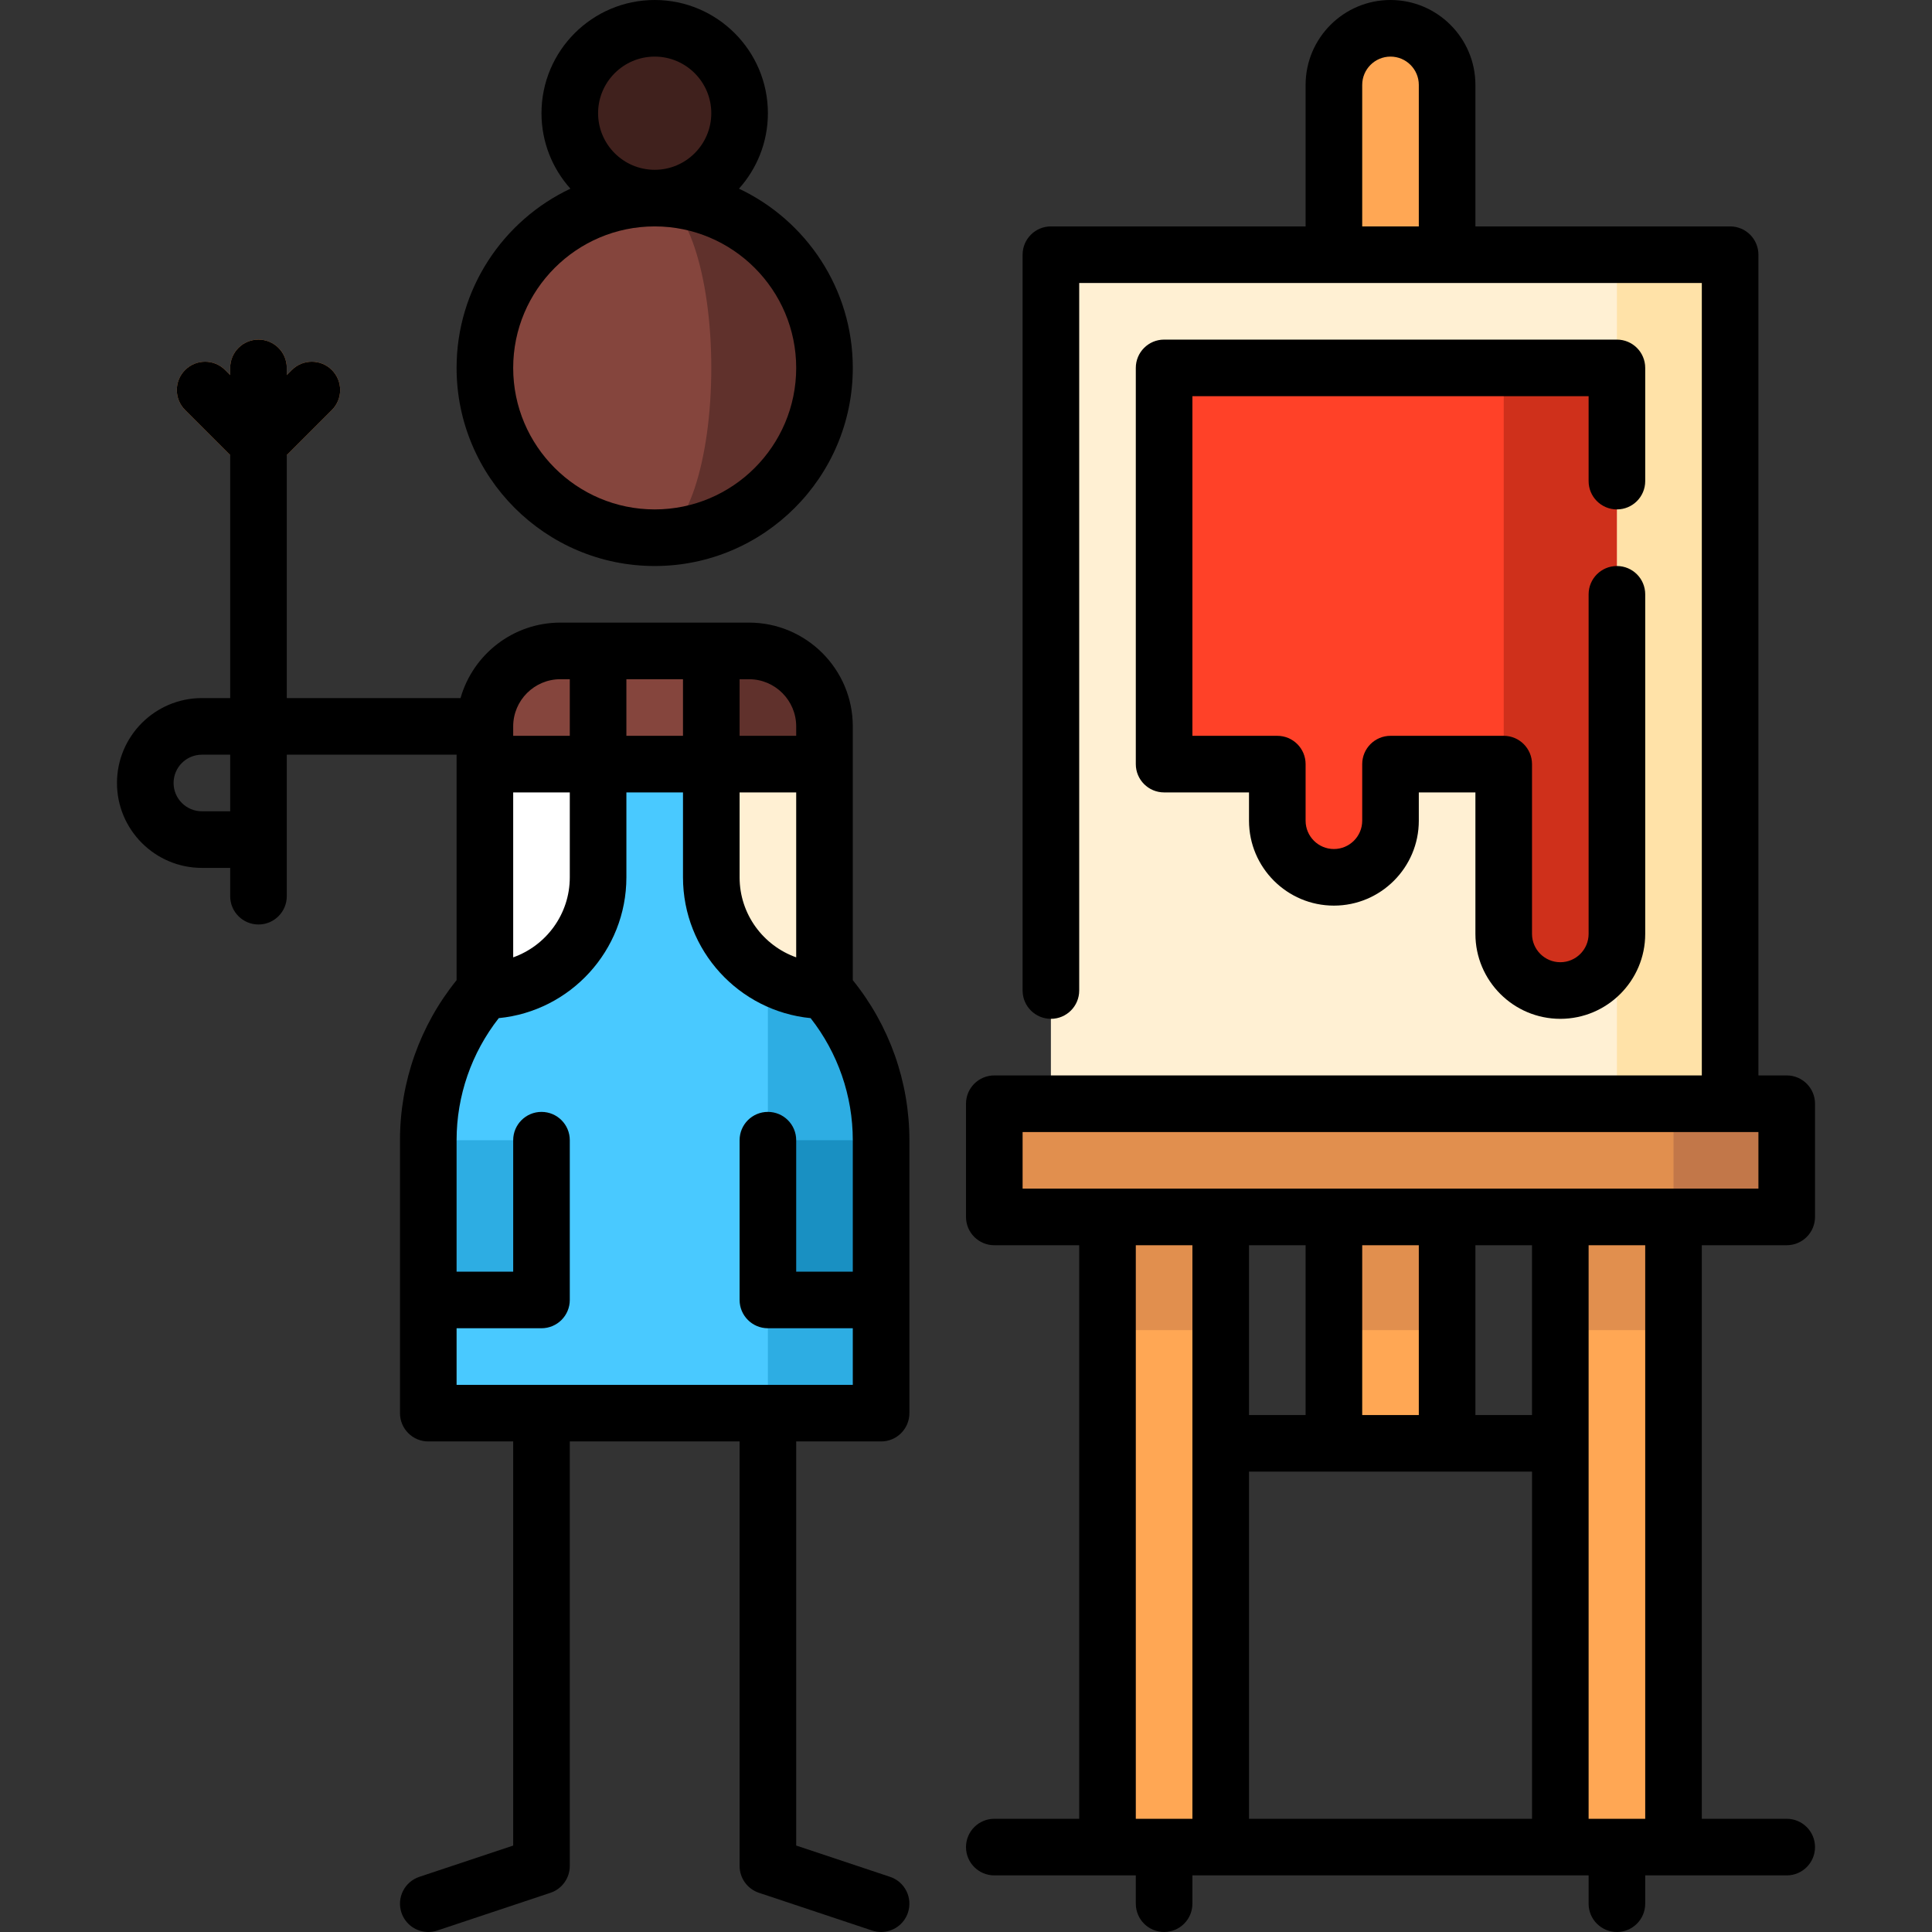 <?xml version="1.0" encoding="iso-8859-1"?>
<!-- Generator: Adobe Illustrator 19.0.0, SVG Export Plug-In . SVG Version: 6.00 Build 0)  -->
<svg version="1.1" id="Capa_1" xmlns="http://www.w3.org/2000/svg" xmlns:xlink="http://www.w3.org/1999/xlink" x="0px" y="0px"
	 viewBox="0 0 512.002 512.002" style="enable-background:new 0 0 512.002 512.002;" xml:space="preserve">
<rect x="0" y="0" width="512.002" height="512.002" fill="#333333" stroke="none"/>
<polygon style="fill:#E18F4E;" points="383.501,352.5 368.501,367.5 353.501,352.5 353.501,307.5 383.501,307.5 "/>
<rect x="353.5" y="352.5" style="fill:#FFA754;" width="30" height="30"/>
<polygon style="fill:#E18F4E;" points="413.501,352.5 428.501,367.5 443.501,352.5 443.501,307.5 413.501,307.5 "/>
<rect x="413.5" y="352.5" style="fill:#FFA754;" width="30" height="137"/>
<polygon style="fill:#E18F4E;" points="293.501,352.5 308.501,367.5 323.501,352.5 323.501,307.5 293.501,307.5 "/>
<g>
	<rect x="293.5" y="352.5" style="fill:#FFA754;" width="30" height="137"/>
	<path style="fill:#FFA754;" d="M368.501,7.5c-8.284,0-15,6.716-15,15v75h30v-75C383.501,14.216,376.785,7.5,368.501,7.5z"/>
</g>
<polygon style="fill:#FFE2A8;" points="458.501,307.5 368.501,307.5 428.501,67.5 458.501,67.5 "/>
<rect x="278.5" y="67.5" style="fill:#FFF0D3;" width="150" height="240"/>
<polygon style="fill:#C27749;" points="443.501,292.5 428.501,307.5 443.501,322.5 473.501,322.5 473.501,292.5 "/>
<rect x="263.5" y="292.5" style="fill:#E18F4E;" width="180" height="30"/>
<g>
	
		<line style="fill:none;stroke:#E18F4E;stroke-width:15;stroke-linecap:round;stroke-linejoin:round;stroke-miterlimit:10;" x1="68.5" y1="97.5" x2="68.5" y2="117.5"/>
	
		<polyline style="fill:none;stroke:#E18F4E;stroke-width:15;stroke-linecap:round;stroke-linejoin:round;stroke-miterlimit:10;" points="
		54.359,103.358 68.501,117.5 82.643,103.358 	"/>
</g>
<path style="fill:#FF4128;" d="M308.501,97.5v105h30v15c0,8.284,6.716,15,15,15s15-6.716,15-15v-15h45v-90l-15-15H308.501z"/>
<path style="fill:#CF301B;" d="M398.501,97.5v150c0,8.284,6.716,15,15,15s15-6.716,15-15v-150H398.501z"/>
<circle style="fill:#40211D;" cx="173.5" cy="30" r="22.5"/>
<path style="fill:#60312C;" d="M173.501,52.5v90c24.853,0,45-20.147,45-45S198.354,52.5,173.501,52.5z"/>
<path style="fill:#85453D;" d="M188.501,97.5c0-24.853-6.716-45-15-45c-24.853,0-45,20.147-45,45s20.147,45,45,45
	C181.785,142.5,188.501,122.353,188.501,97.5z"/>
<path style="fill:#60312C;" d="M198.501,172.5h-10l-20,60l50-30v-10C218.501,181.454,209.547,172.5,198.501,172.5z"/>
<path style="fill:#85453D;" d="M148.501,172.5c-11.046,0-20,8.954-20,20v10l60,30v-60H148.501z"/>
<polygon style="fill:#FFFFFF;" points="188.501,292.5 128.501,262.5 128.501,202.5 158.501,202.5 "/>
<polygon style="fill:#FFF0D3;" points="158.501,292.5 218.501,262.5 218.501,202.5 188.501,202.5 "/>
<path style="fill:#2DADE3;" d="M218.501,262.5c-5.467,0-10.586-1.469-15-4.023l-45,58.011l45,58.011h30v-30l-15-21.168l15-21.168
	C233.501,286.954,227.83,273.075,218.501,262.5z"/>
<rect x="188.5" y="302.17" style="fill:#1990C2;" width="45" height="42.34"/>
<path style="fill:#49C9FF;" d="M188.501,232.5v-30h-30v30c0,16.57-13.43,30-30,30c-9.329,10.575-15,24.454-15,39.665l15,21.168
	l-15,21.168v30h90V258.477C194.536,253.29,188.501,243.604,188.501,232.5z"/>
<rect x="113.5" y="302.17" style="fill:#2DADE3;" width="30" height="42.34"/>
<path d="M473.501,330c4.143,0,7.5-3.358,7.5-7.5v-30c0-4.142-3.357-7.5-7.5-7.5h-7.5V67.5c0-4.142-3.357-7.5-7.5-7.5h-67.5V22.5
	c0-12.407-10.094-22.5-22.5-22.5s-22.5,10.093-22.5,22.5V60h-67.5c-4.143,0-7.5,3.358-7.5,7.5v195c0,4.142,3.357,7.5,7.5,7.5
	s7.5-3.358,7.5-7.5V75h165v210h-187.5c-4.143,0-7.5,3.358-7.5,7.5v30c0,4.142,3.357,7.5,7.5,7.5h22.5v152h-22.5
	c-4.143,0-7.5,3.358-7.5,7.5s3.357,7.5,7.5,7.5h37.5v7.5c0,4.142,3.357,7.5,7.5,7.5s7.5-3.358,7.5-7.5V497h105v7.5
	c0,4.142,3.357,7.5,7.5,7.5s7.5-3.358,7.5-7.5V497h37.5c4.143,0,7.5-3.358,7.5-7.5s-3.357-7.5-7.5-7.5h-22.5V330H473.501z
	 M361.001,22.5c0-4.136,3.364-7.5,7.5-7.5s7.5,3.364,7.5,7.5V60h-15V22.5z M271.001,300h195v15h-195V300z M346.001,330v45h-15v-45
	H346.001z M376.001,330v45h-15v-45H376.001z M331.001,390h75v92h-75V390z M406.001,375h-15v-45h15V375z M301.001,330h15v152h-15V330
	z M436.001,482h-15V330h15V482z"/>
<path d="M428.501,135c4.143,0,7.5-3.358,7.5-7.5v-30c0-4.142-3.357-7.5-7.5-7.5h-120c-4.143,0-7.5,3.358-7.5,7.5v105
	c0,4.142,3.357,7.5,7.5,7.5h22.5v7.5c0,12.407,10.094,22.5,22.5,22.5s22.5-10.093,22.5-22.5V210h15v37.5
	c0,12.407,10.094,22.5,22.5,22.5s22.5-10.093,22.5-22.5v-90c0-4.142-3.357-7.5-7.5-7.5s-7.5,3.358-7.5,7.5v90
	c0,4.136-3.364,7.5-7.5,7.5s-7.5-3.364-7.5-7.5v-45c0-4.142-3.357-7.5-7.5-7.5h-30c-4.143,0-7.5,3.358-7.5,7.5v15
	c0,4.136-3.364,7.5-7.5,7.5s-7.5-3.364-7.5-7.5v-15c0-4.142-3.357-7.5-7.5-7.5h-22.5v-90h105v22.5
	C421.001,131.642,424.358,135,428.501,135z"/>
<path d="M173.501,150c28.948,0,52.5-23.551,52.5-52.5c0-20.965-12.356-39.091-30.165-47.499c4.762-5.312,7.665-12.323,7.665-20.001
	c0-16.542-13.458-30-30-30s-30,13.458-30,30c0,7.678,2.903,14.689,7.665,20.001c-17.808,8.408-30.165,26.534-30.165,47.499
	C121.001,126.449,144.553,150,173.501,150z M158.501,30c0-8.271,6.729-15,15-15s15,6.729,15,15s-6.729,15-15,15
	S158.501,38.271,158.501,30z M173.501,60c20.678,0,37.5,16.822,37.5,37.5s-16.822,37.5-37.5,37.5s-37.5-16.822-37.5-37.5
	S152.823,60,173.501,60z"/>
<path d="M235.873,497.385l-24.872-8.291V382h22.5c4.143,0,7.5-3.358,7.5-7.5v-72.335c0-15.472-5.307-30.417-15-42.406V192.5
	c0-15.164-12.337-27.5-27.5-27.5h-50c-12.563,0-23.178,8.472-26.452,20H76.001v-64.394l11.945-11.945
	c2.93-2.929,2.93-7.677,0.001-10.606c-2.93-2.929-7.679-2.929-10.606,0l-1.34,1.34V97.5c0-4.142-3.357-7.5-7.5-7.5
	c-4.143,0-7.5,3.358-7.5,7.5v1.895l-1.34-1.34c-2.928-2.93-7.677-2.929-10.606,0s-2.929,7.678,0.001,10.606l11.945,11.945V185h-7.5
	c-12.406,0-22.5,10.093-22.5,22.5s10.094,22.5,22.5,22.5h7.5v7.5c0,4.142,3.357,7.5,7.5,7.5c4.143,0,7.5-3.358,7.5-7.5V200h45
	v59.759c-9.693,11.989-15,26.935-15,42.406V374.5c0,4.142,3.357,7.5,7.5,7.5h22.5v107.094l-24.872,8.291
	c-3.93,1.31-6.053,5.558-4.743,9.487c1.048,3.143,3.974,5.13,7.114,5.13c0.786,0,1.586-0.125,2.373-0.387l30-10
	c3.062-1.021,5.128-3.887,5.128-7.115V382h45v112.5c0,3.228,2.065,6.094,5.128,7.115l30,10c0.787,0.262,1.587,0.387,2.373,0.387
	c3.141,0,6.066-1.988,7.114-5.13C241.926,502.942,239.803,498.695,235.873,497.385z M61.001,215h-7.5c-4.136,0-7.5-3.364-7.5-7.5
	s3.364-7.5,7.5-7.5h7.5V215z M196.001,232.5V210h15v43.71C202.272,250.614,196.001,242.277,196.001,232.5z M211.001,192.5v2.5h-15
	v-15h2.5C205.394,180,211.001,185.607,211.001,192.5z M181.001,195h-15v-15h15V195z M148.501,180h2.5v15h-15v-2.5
	C136.001,185.607,141.608,180,148.501,180z M136.001,210h15v22.5c0,9.777-6.271,18.114-15,21.21V210z M121.001,352h22.5
	c4.143,0,7.5-3.358,7.5-7.5v-42.335c0-4.142-3.357-7.5-7.5-7.5s-7.5,3.358-7.5,7.5V337h-15v-34.835
	c0-11.764,3.955-23.132,11.178-32.348c18.957-1.854,33.822-17.881,33.822-37.317V210h15v22.5c0,19.437,14.864,35.463,33.822,37.317
	c7.223,9.216,11.178,20.584,11.178,32.348V337h-15v-34.835c0-4.142-3.357-7.5-7.5-7.5s-7.5,3.358-7.5,7.5V344.5
	c0,4.142,3.357,7.5,7.5,7.5h22.5v15h-105C121.001,367,121.001,352,121.001,352z"/>
<g>
</g>
<g>
</g>
<g>
</g>
<g>
</g>
<g>
</g>
<g>
</g>
<g>
</g>
<g>
</g>
<g>
</g>
<g>
</g>
<g>
</g>
<g>
</g>
<g>
</g>
<g>
</g>
<g>
</g>
</svg>
